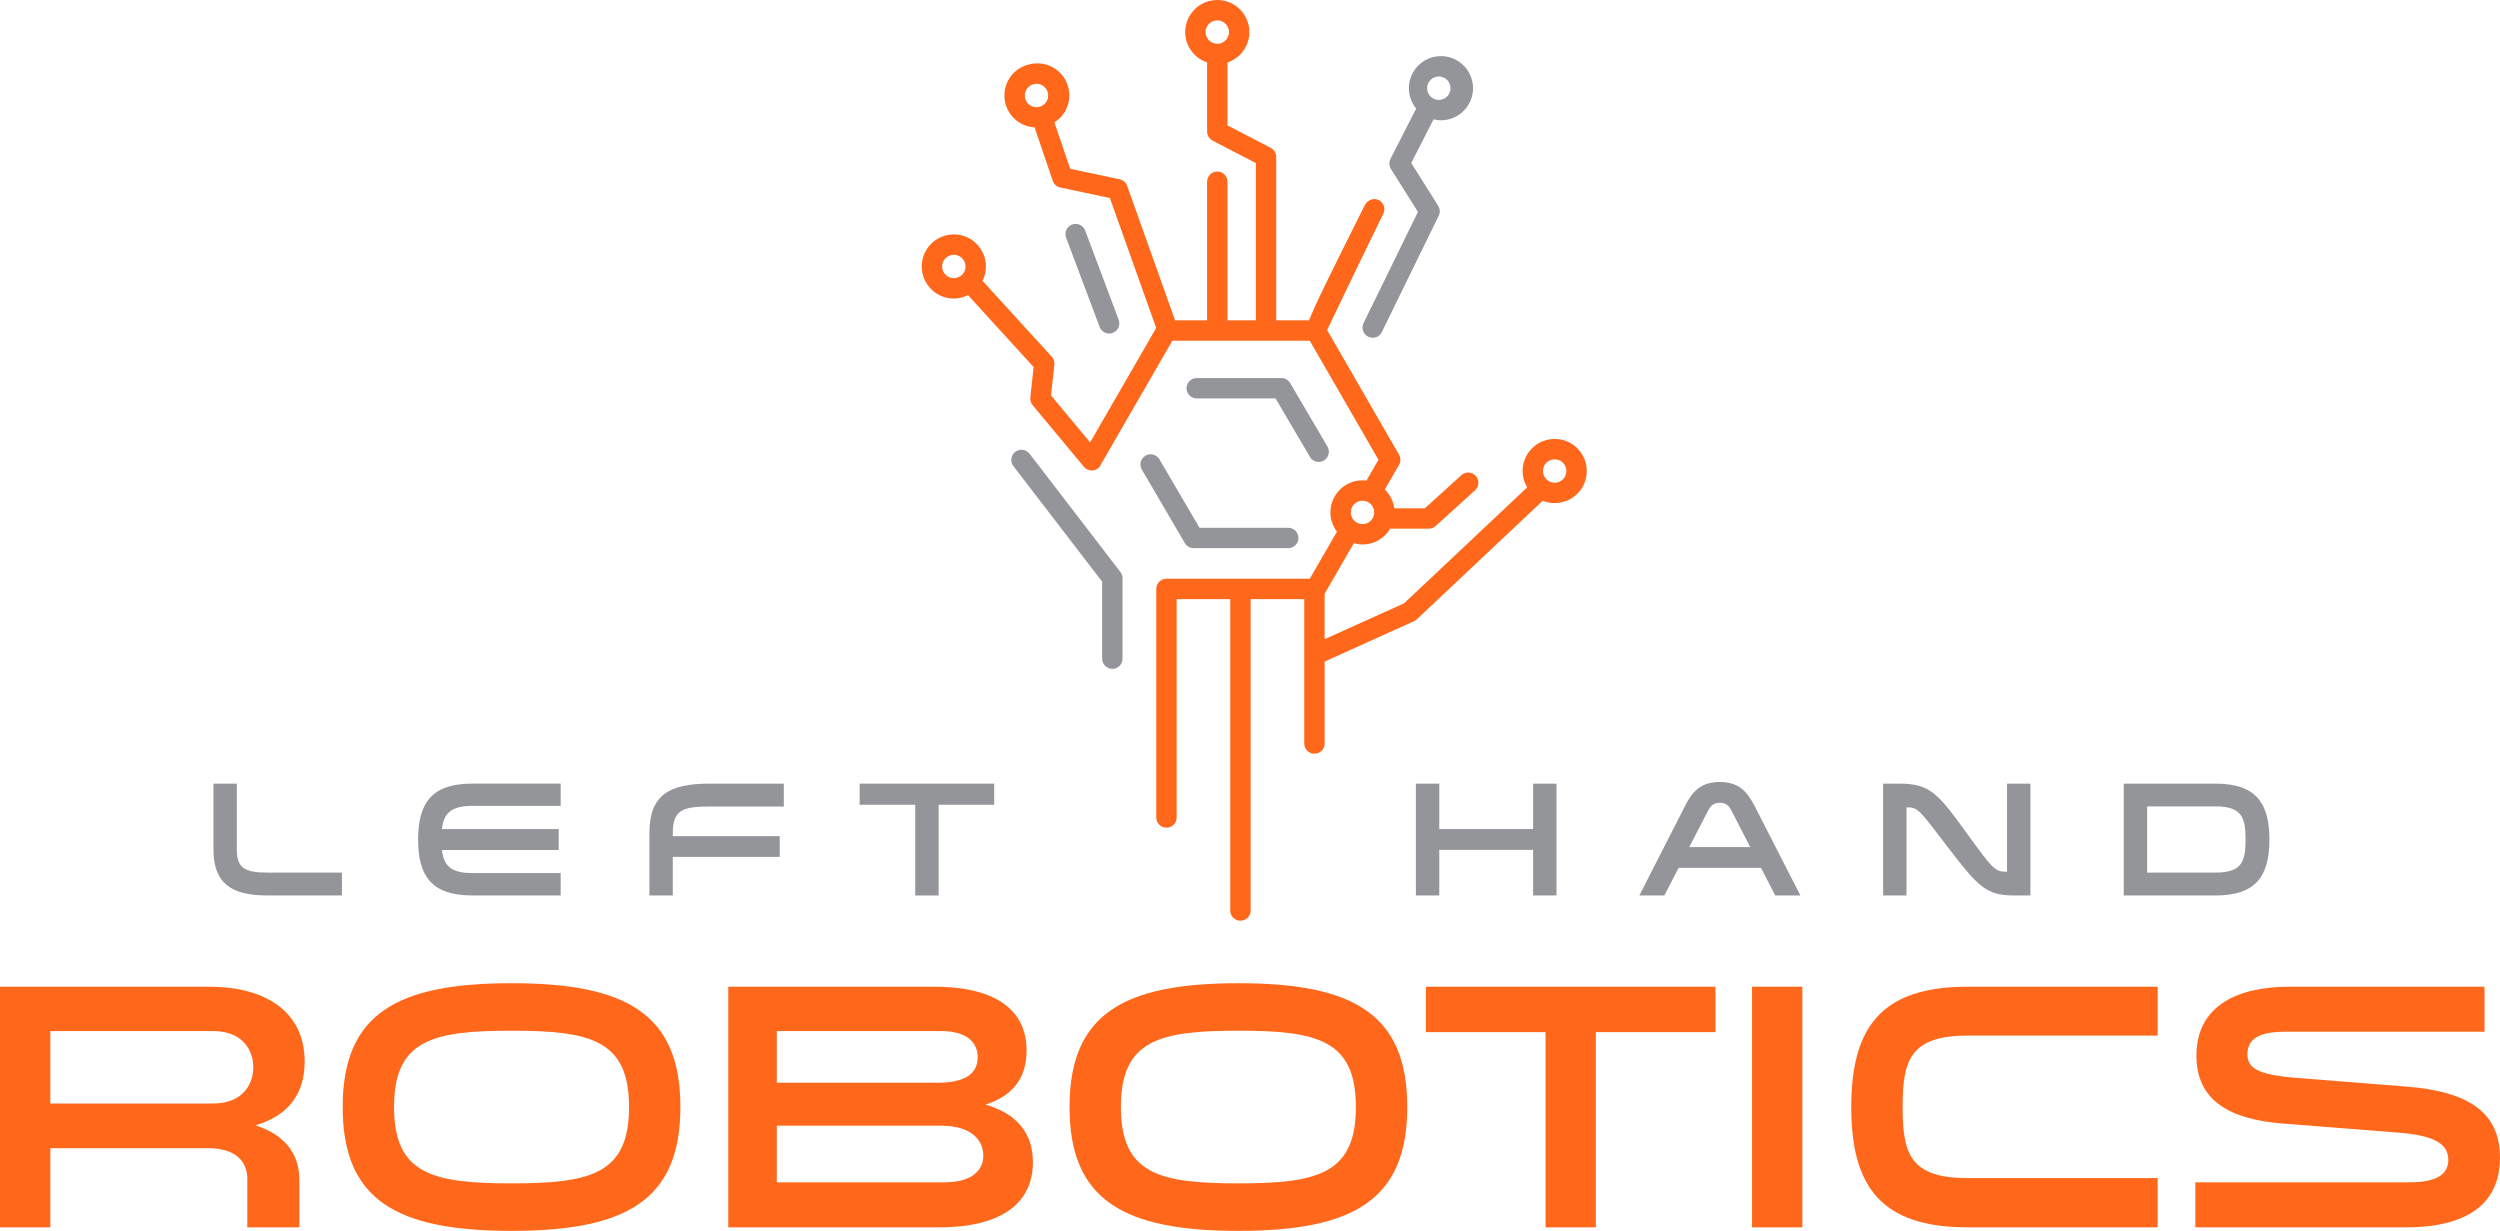 <?xml version="1.0" encoding="iso-8859-1"?>
<!-- Generator: Adobe Illustrator 21.1.0, SVG Export Plug-In . SVG Version: 6.00 Build 0)  -->
<svg version="1.1" id="Layer_1" xmlns="http://www.w3.org/2000/svg" xmlns:xlink="http://www.w3.org/1999/xlink" x="0px" y="0px"
	 viewBox="0 0 271.409 133.627" style="enable-background:new 0 0 271.409 133.627;" xml:space="preserve">
<path style="fill:#939598;" d="M25.711,85.075v7.118c0,1.988,0.764,2.538,3.318,2.538h8.094v2.485h-8.094
	c-4.01,0-5.857-1.384-5.857-5.023v-7.118H25.711z"/>
<path style="fill:#939598;" d="M51.248,87.488c-2.379,0-3.089,0.905-3.266,2.52h12.673v2.272H47.983
	c0.177,1.616,0.887,2.503,3.266,2.503h9.62v2.431h-9.62c-4.349,0-5.857-2.077-5.857-6.071s1.508-6.07,5.857-6.07h9.62v2.414H51.248z
	"/>
<path style="fill:#939598;" d="M77.018,87.56c-2.893,0-3.976,0.373-3.976,2.876v0.337h11.609v2.254H73.042v4.189h-2.538v-6.78
	c0-4.153,2.167-5.36,6.514-5.36h8.077v2.485H77.018z"/>
<path style="fill:#939598;" d="M99.362,97.216v-9.851h-6.036v-2.29h14.609v2.29h-6.036v9.851H99.362z"/>
<path style="fill:#939598;" d="M166.44,97.216v-4.953h-10.187v4.953h-2.54V85.075h2.54v4.934h10.187v-4.934h2.54v12.141H166.44z"/>
<path style="fill:#939598;" d="M195.458,97.216h-2.733l-1.543-2.999h-8.946l-1.546,2.999h-2.715l4.97-9.745
	c0.763-1.508,1.686-2.574,3.764-2.574c2.076,0,2.981,1.066,3.762,2.574L195.458,97.216z M187.967,87.986
	c-0.265-0.515-0.602-0.835-1.258-0.835c-0.658,0-0.995,0.32-1.261,0.835l-2.058,3.976h6.62L187.967,87.986z"/>
<path style="fill:#939598;" d="M206.975,97.216h-2.537V85.075h1.791c3.267,0,4.154,1.047,7.226,5.289
	c2.893,3.994,3.106,4.278,4.419,4.278h0.017v-9.567h2.54v12.141h-1.794c-2.999,0-3.905-0.959-7.223-5.307
	c-3.106-4.065-3.196-4.26-4.42-4.26h-0.019V97.216z"/>
<path style="fill:#939598;" d="M230.562,85.075h9.975c4.349,0,5.839,2.076,5.839,6.07s-1.49,6.071-5.839,6.071h-9.975V85.075z
	 M240.537,87.542H233.1v7.189h7.437c2.893,0,3.249-1.261,3.249-3.586C243.785,88.82,243.43,87.542,240.537,87.542z"/>
<path style="fill:#FF671B;" d="M0,107.122h22.686c6.417,0,10.389,2.903,10.389,8.135c0,3.666-1.947,5.92-5.347,6.913
	c3.323,1.069,4.773,3.208,4.773,5.919v5.156h-5.653v-5.271c0-1.451-0.801-3.323-4.276-3.323H5.462v8.593H0V107.122z M23.107,119.801
	c3.36,0,4.39-2.215,4.39-3.934c0-1.718-1.031-3.933-4.39-3.933H5.462v7.867H23.107z"/>
<path style="fill:#FF671B;" d="M73.866,120.184c0,10.12-5.882,13.443-18.333,13.443c-12.449,0-18.331-3.323-18.331-13.443
	c0-10.121,5.882-13.443,18.331-13.443C67.984,106.74,73.866,110.063,73.866,120.184z M68.291,120.184
	c0-7.295-4.202-8.288-12.758-8.288c-8.554,0-12.755,0.993-12.755,8.288c0,7.294,4.201,8.287,12.755,8.287
	C64.089,128.471,68.291,127.478,68.291,120.184z"/>
<path style="fill:#FF671B;" d="M106.981,119.916c3.59,1.031,5.156,3.284,5.156,6.264c0,4.124-2.978,7.065-10.197,7.065H79.064
	v-26.123h22.343c9.433,0,10.043,4.965,10.043,6.913C111.45,117.319,109.655,119.076,106.981,119.916z M101.749,117.548
	c2.98,0,4.392-0.954,4.392-2.75c0-1.681-1.221-2.864-4.01-2.864H84.334v5.614H101.749z M84.334,122.207v6.149h18.18
	c3.207,0,4.239-1.451,4.239-2.903c0-1.451-1.032-3.246-4.622-3.246H84.334z"/>
<path style="fill:#FF671B;" d="M152.776,120.184c0,10.12-5.881,13.443-18.331,13.443s-18.333-3.323-18.333-13.443
	c0-10.121,5.882-13.443,18.333-13.443S152.776,110.063,152.776,120.184z M147.2,120.184c0-7.295-4.201-8.288-12.755-8.288
	c-8.556,0-12.757,0.993-12.757,8.288c0,7.294,4.201,8.287,12.757,8.287C142.999,128.471,147.2,127.478,147.2,120.184z"/>
<path style="fill:#FF671B;" d="M167.789,133.245v-21.196h-12.986v-4.927h31.432v4.927H173.25v21.196H167.789z"/>
<path style="fill:#FF671B;" d="M195.671,107.122v26.123h-5.462v-26.123H195.671z"/>
<path style="fill:#FF671B;" d="M234.245,112.43h-20.662c-6.264,0-7.028,2.75-7.028,7.753s0.764,7.714,7.028,7.714h20.662v5.347
	h-20.662c-9.396,0-12.604-4.469-12.604-13.061c0-8.593,3.209-13.062,12.604-13.062h20.662V112.43z"/>
<path style="fill:#FF671B;" d="M261.555,128.356c3.209,0,4.239-0.993,4.239-2.444c0-1.757-1.566-2.635-5.31-2.941l-12.641-0.993
	c-5.881-0.458-9.394-2.559-9.394-7.371c0-5.538,4.659-7.486,10.043-7.486h21.235v4.889h-21.731c-2.56,0-4.01,0.688-4.01,2.444
	c0,1.451,0.992,2.215,5.27,2.559l12.031,0.954c6.15,0.497,10.122,2.444,10.122,7.715c0,4.43-2.827,7.562-10.198,7.562h-22.877
	v-4.889H261.555z"/>
<g>
	<path style="fill:#939598;" d="M153.937,23.001l-5.905,12.074c-0.268,0.549-0.04,1.211,0.508,1.479
		c0.156,0.076,0.321,0.112,0.484,0.112c0.41,0,0.803-0.227,0.995-0.62l6.176-12.628c0.168-0.344,0.147-0.751-0.058-1.075
		l-2.928-4.646l2.423-4.742c0.259,0.061,0.525,0.104,0.801,0.104c0.133,0,0.268-0.008,0.405-0.024
		c0.924-0.108,1.751-0.569,2.328-1.298c0.577-0.73,0.836-1.64,0.728-2.564c-0.205-1.755-1.691-3.079-3.457-3.079
		c-0.134,0-0.269,0.008-0.405,0.024c-0.924,0.108-1.751,0.569-2.328,1.298c-0.578,0.73-0.836,1.64-0.728,2.564
		c0.08,0.686,0.36,1.301,0.772,1.802l-2.794,5.468c-0.177,0.348-0.158,0.762,0.049,1.093L153.937,23.001z M156.055,8.314
		c0.697-0.081,1.328,0.418,1.41,1.115c0.081,0.697-0.418,1.328-1.115,1.409c-0.697,0.081-1.328-0.418-1.409-1.115
		C154.858,9.027,155.357,8.396,156.055,8.314z"/>
	<path style="fill:#939598;" d="M111.773,49.257c-0.37-0.483-1.064-0.576-1.551-0.203c-0.484,0.372-0.574,1.066-0.203,1.551
		l9.633,12.542v8.364c0,0.61,0.495,1.106,1.106,1.106c0.61,0,1.106-0.495,1.106-1.106v-8.74c0-0.243-0.081-0.48-0.229-0.674
		L111.773,49.257z"/>
	<path style="fill:#939598;" d="M138.477,43.254l3.727,6.34c0.204,0.355,0.576,0.553,0.959,0.553c0.187,0,0.377-0.048,0.551-0.148
		c0.528-0.305,0.71-0.981,0.405-1.51l-4.047-6.893c-0.197-0.342-0.563-0.553-0.957-0.553h-9.196c-0.61,0-1.106,0.495-1.106,1.106
		c0,0.61,0.495,1.106,1.106,1.106H138.477z"/>
	<path style="fill:#939598;" d="M129.586,59.51h10.268c0.61,0,1.106-0.495,1.106-1.106c0-0.61-0.495-1.106-1.106-1.106h-9.63
		l-4.351-7.427c-0.304-0.528-0.979-0.713-1.51-0.405c-0.528,0.305-0.71,0.981-0.405,1.51l4.67,7.98
		C128.826,59.299,129.192,59.51,129.586,59.51z"/>
	<path style="fill:#939598;" d="M120.414,36.21c0.13,0,0.261-0.022,0.389-0.071c0.572-0.215,0.861-0.852,0.646-1.424l-3.639-9.693
		c-0.216-0.572-0.852-0.862-1.424-0.646c-0.572,0.214-0.861,0.852-0.646,1.424l3.639,9.693
		C119.546,35.937,119.966,36.21,120.414,36.21z"/>
	<path style="fill:#FF671B;" d="M172.24,50.732c-0.205-1.755-1.691-3.079-3.457-3.079c-0.134,0-0.269,0.008-0.405,0.024
		c-0.924,0.108-1.751,0.569-2.328,1.298c-0.577,0.729-0.836,1.64-0.728,2.564c0.059,0.502,0.231,0.962,0.476,1.372l-13.365,12.586
		l-8.626,3.897v-4.933l3.171-5.493c0.301,0.085,0.613,0.144,0.939,0.144c0.134,0,0.269-0.008,0.405-0.024
		c0.924-0.108,1.751-0.569,2.328-1.298c0.098-0.124,0.174-0.259,0.253-0.393h4.207c0.275,0,0.54-0.102,0.743-0.286l4.284-3.884
		c0.452-0.41,0.487-1.109,0.076-1.562c-0.41-0.452-1.11-0.487-1.562-0.076l-3.968,3.598h-3.314
		c-0.104-0.806-0.482-1.512-1.028-2.044l1.545-2.677c0.197-0.342,0.197-0.764,0-1.106l-7.81-13.53
		c1.083-2.289,5.713-11.879,6.065-12.557c0.013-0.022,0.026-0.045,0.037-0.068c0.274-0.546,0.052-1.21-0.495-1.484
		c-0.536-0.271-1.219-0.012-1.5,0.523c-0.003,0.005-0.071,0.141-0.073,0.146c-3.58,7.161-5.313,10.628-5.993,12.39h-3.564V17.033
		c0-0.412-0.23-0.791-0.596-0.981l-4.699-2.44V6.783c0.636-0.212,1.2-0.601,1.625-1.139c0.578-0.73,0.836-1.64,0.728-2.564
		C135.408,1.324,133.921,0,132.155,0c-0.134,0-0.269,0.008-0.405,0.024c-0.924,0.108-1.751,0.569-2.328,1.298
		c-0.577,0.73-0.836,1.64-0.728,2.564c0.16,1.371,1.106,2.469,2.353,2.888v7.509c0,0.412,0.23,0.791,0.596,0.981l4.699,2.44V34.78
		h-3.084V19.729c0-0.61-0.495-1.106-1.106-1.106c-0.61,0-1.106,0.495-1.106,1.106V34.78h-3.475l-5.206-14.609
		c-0.129-0.361-0.437-0.629-0.811-0.708l-5.373-1.138l-1.712-5.042c0.225-0.143,0.44-0.304,0.633-0.502
		c0.093-0.096,0.182-0.198,0.265-0.307c0.567-0.738,0.812-1.652,0.692-2.574c-0.121-0.922-0.594-1.742-1.331-2.309
		c-0.747-0.574-1.658-0.79-2.534-0.686c-0.024,0.002-0.048,0.001-0.072,0.004c-0.047,0.005-0.091,0.022-0.138,0.03
		c-0.114,0.021-0.226,0.041-0.338,0.073c-0.728,0.189-1.377,0.595-1.852,1.195c-0.577,0.73-0.835,1.64-0.728,2.564
		c0.196,1.686,1.579,2.961,3.254,3.06l1.969,5.8c0.126,0.369,0.436,0.645,0.818,0.726l5.386,1.141l5.026,14.11l-7.172,12.422
		l-4.243-5.1l0.361-3.34c0.033-0.315-0.069-0.63-0.284-0.864l-7.517-8.242c0.301-0.6,0.424-1.275,0.345-1.958
		c-0.204-1.755-1.69-3.079-3.457-3.079c-0.134,0-0.269,0.008-0.405,0.024c-0.924,0.108-1.751,0.569-2.328,1.298
		c-0.577,0.73-0.835,1.64-0.728,2.564c0.204,1.755,1.69,3.079,3.457,3.079c0.133,0,0.268-0.008,0.405-0.024
		c0.404-0.047,0.784-0.173,1.139-0.348l7.12,7.808l-0.357,3.31c-0.032,0.298,0.059,0.596,0.251,0.826l5.57,6.696
		c0.217,0.263,0.533,0.399,0.849,0.399c0.25,0,0.501-0.083,0.707-0.256c0.14-0.117,0.232-0.265,0.299-0.422l7.742-13.41h14.921
		l7.457,12.92l-1.312,2.274c-0.139-0.017-0.276-0.039-0.419-0.039c-0.134,0-0.269,0.008-0.405,0.024
		c-0.924,0.108-1.751,0.569-2.328,1.298c-0.578,0.73-0.836,1.64-0.728,2.564c0.074,0.636,0.321,1.211,0.683,1.692l-2.949,5.108
		h-15.559c-0.61,0-1.106,0.495-1.106,1.106V88.75c0,0.61,0.495,1.106,1.106,1.106c0.61,0,1.106-0.495,1.106-1.106V65.044h5.822
		v33.806c0,0.61,0.495,1.106,1.106,1.106s1.106-0.495,1.106-1.106V65.044h5.821V80.72c0,0.61,0.495,1.106,1.106,1.106
		s1.106-0.495,1.106-1.106v-8.899l9.705-4.384c0.112-0.05,0.215-0.119,0.304-0.203l13.667-12.87c0.403,0.162,0.84,0.254,1.297,0.254
		c0.134,0,0.268-0.008,0.405-0.024c0.924-0.108,1.751-0.569,2.328-1.298C172.089,52.567,172.348,51.656,172.24,50.732z M132.3,4.745
		c-0.697,0.081-1.328-0.418-1.41-1.115s0.418-1.328,1.115-1.409c0.697-0.081,1.328,0.418,1.41,1.115
		C133.497,4.032,132.998,4.664,132.3,4.745z M112.673,11.63c-0.697,0.081-1.328-0.418-1.409-1.115
		c-0.081-0.697,0.418-1.328,1.115-1.41c0.697-0.081,1.328,0.418,1.41,1.115C113.87,10.918,113.37,11.549,112.673,11.63z
		 M103.699,30.192c-0.05,0.006-0.1,0.009-0.149,0.009c-0.636,0-1.186-0.477-1.261-1.124c-0.081-0.697,0.418-1.328,1.115-1.409
		c0.05-0.006,0.1-0.009,0.149-0.009c0.636,0,1.186,0.477,1.261,1.124C104.895,29.48,104.396,30.111,103.699,30.192z M147.772,54.367
		c0.05-0.006,0.1-0.009,0.149-0.009c0.636,0,1.185,0.477,1.261,1.124c0.081,0.697-0.418,1.328-1.115,1.409
		c-0.05,0.006-0.1,0.009-0.149,0.009c-0.636,0-1.185-0.477-1.261-1.124C146.575,55.079,147.075,54.448,147.772,54.367z
		 M168.928,52.398c-0.05,0.006-0.1,0.009-0.149,0.009c-0.636,0-1.185-0.477-1.261-1.124c-0.081-0.697,0.418-1.328,1.115-1.41
		c0.05-0.006,0.1-0.009,0.149-0.009c0.636,0,1.185,0.477,1.261,1.124C170.125,51.686,169.625,52.317,168.928,52.398z"/>
</g>
</svg>
